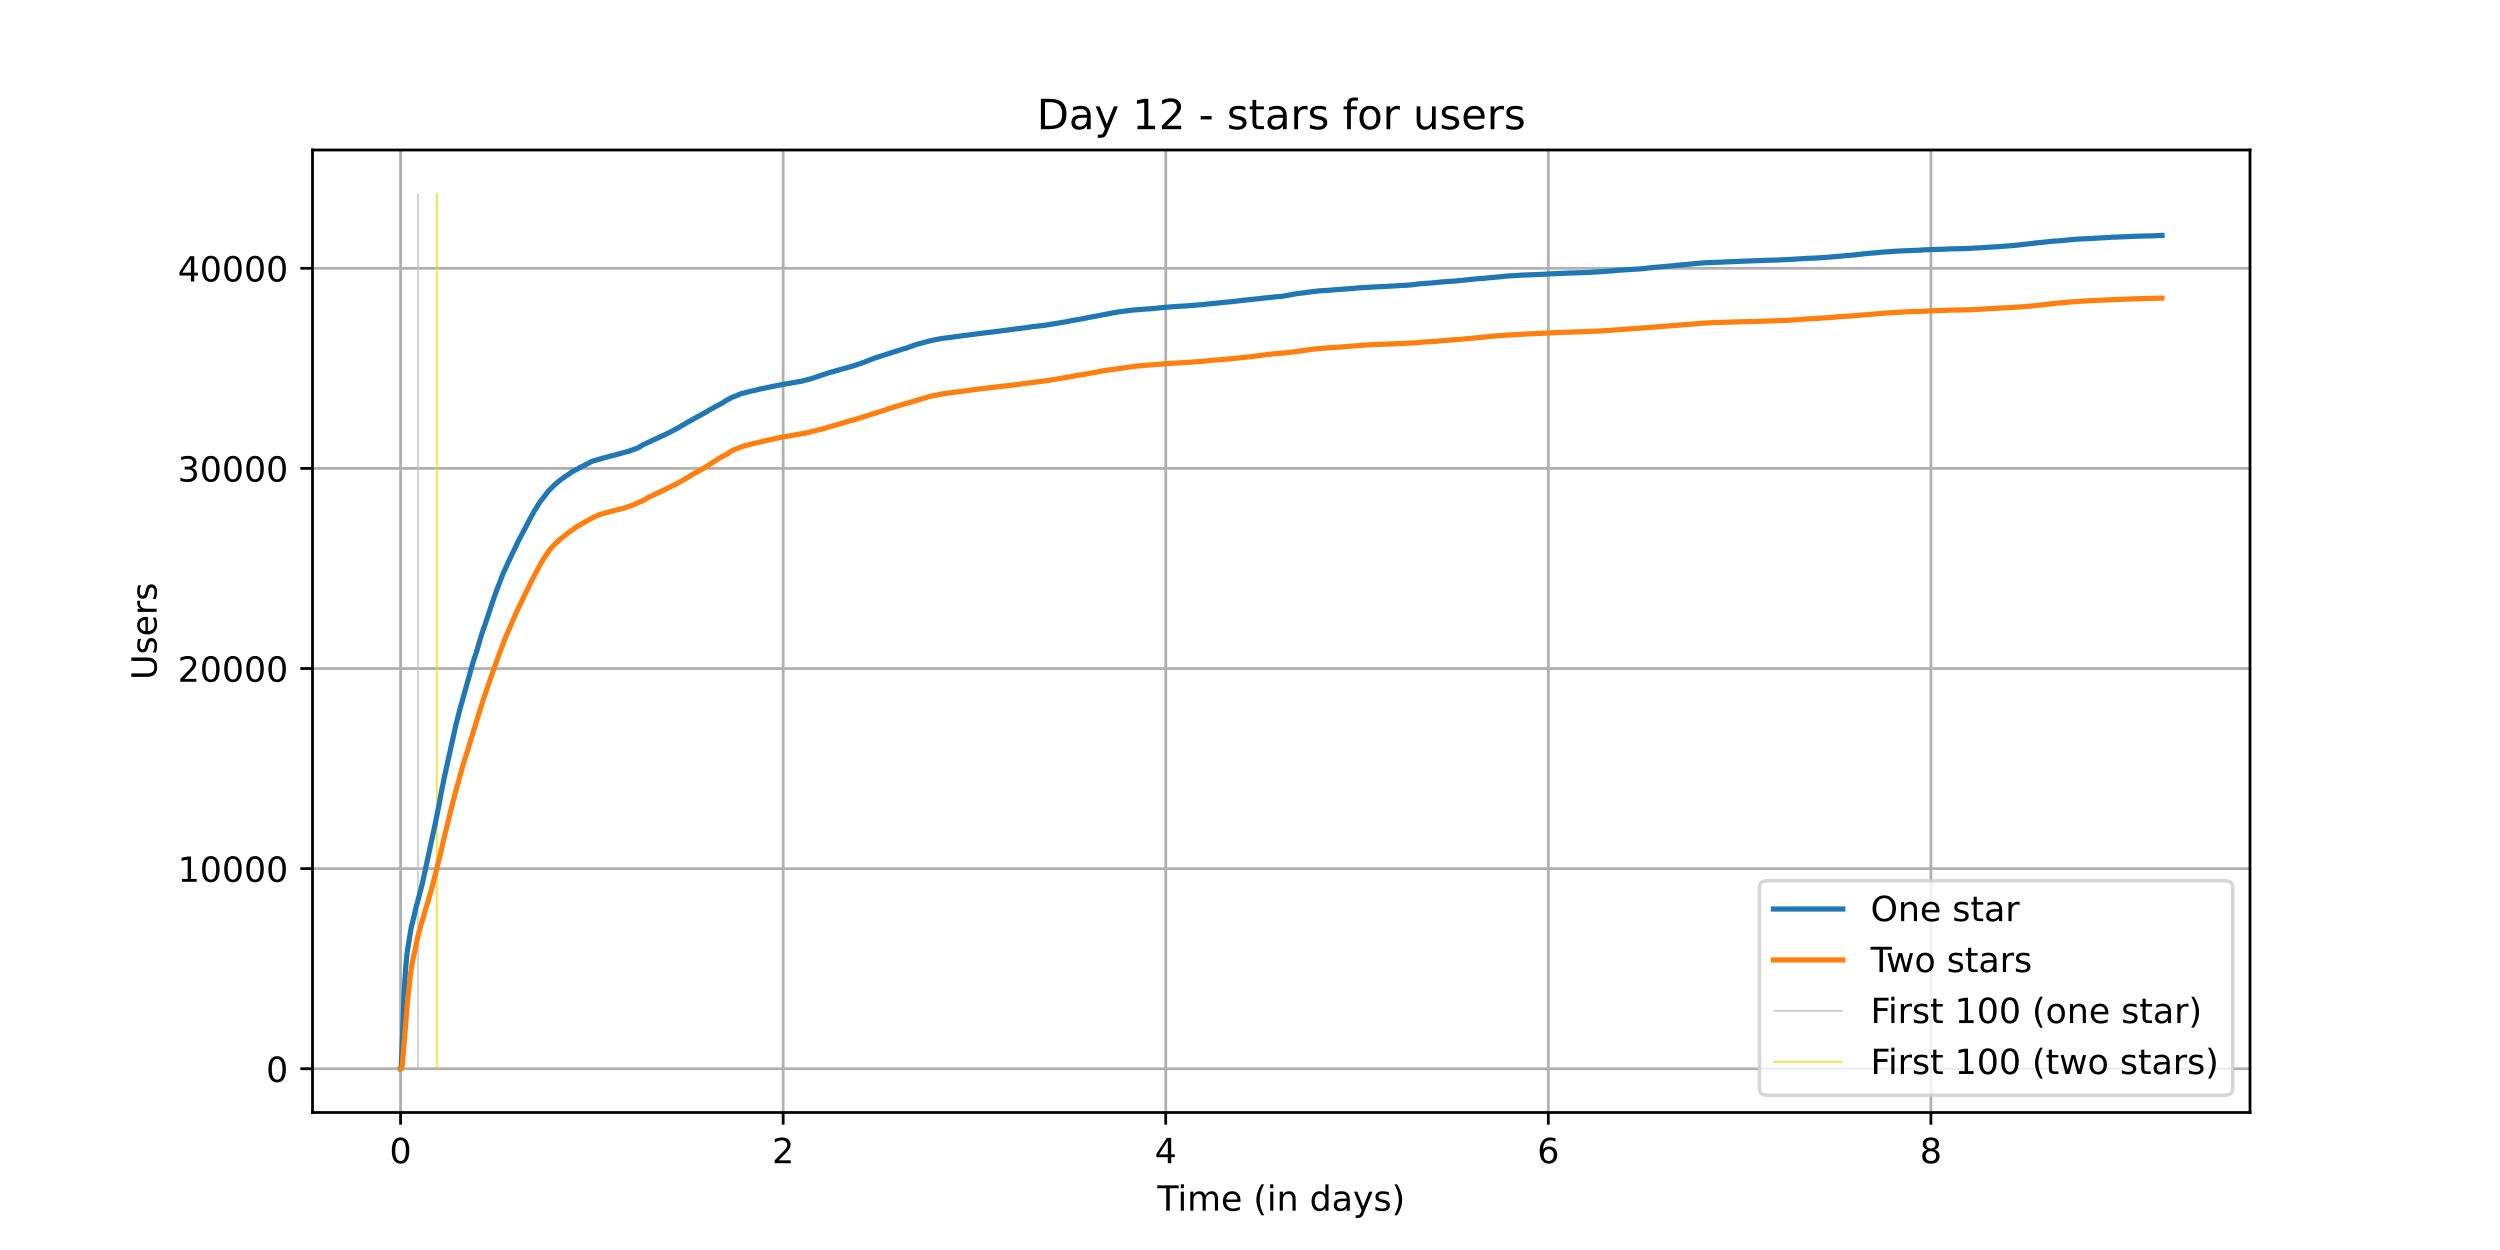 <?xml version="1.0" encoding="utf-8" standalone="no"?>
<!DOCTYPE svg PUBLIC "-//W3C//DTD SVG 1.1//EN"
  "http://www.w3.org/Graphics/SVG/1.1/DTD/svg11.dtd">
<!-- Created with matplotlib (https://matplotlib.org/) -->
<svg height="360pt" version="1.1" viewBox="0 0 720 360" width="720pt" xmlns="http://www.w3.org/2000/svg" xmlns:xlink="http://www.w3.org/1999/xlink">
 <defs>
  <style type="text/css">*{stroke-linecap:butt;stroke-linejoin:round;}</style>
 </defs>
 <g id="figure_1">
  <g id="patch_1">
   <path d="M 0 360 
L 720 360 
L 720 0 
L 0 0 
z
" style="fill:#ffffff;"/>
  </g>
  <g id="axes_1">
   <g id="patch_2">
    <path d="M 90 320.4 
L 648 320.4 
L 648 43.2 
L 90 43.2 
z
" style="fill:#ffffff;"/>
   </g>
   <g id="matplotlib.axis_1">
    <g id="xtick_1">
     <g id="line2d_1">
      <path clip-path="url(#p5f8bc3458f)" d="M 115.364 320.4 
L 115.364 43.2 
" style="fill:none;stroke:#b0b0b0;stroke-linecap:square;stroke-width:0.8;"/>
     </g>
     <g id="line2d_2">
      <defs>
       <path d="M 0 0 
L 0 3.5 
" id="m27505239e6" style="stroke:#000000;stroke-width:0.8;"/>
      </defs>
      <g>
       <use style="stroke:#000000;stroke-width:0.8;" x="115.364" xlink:href="#m27505239e6" y="320.4"/>
      </g>
     </g>
     <g id="text_1">
      <!-- 0 -->
      <g transform="translate(112.182 334.998)scale(0.1 -0.1)">
       <defs>
        <path d="M 31.781 66.406 
Q 24.172 66.406 20.328 58.906 
Q 16.5 51.422 16.5 36.375 
Q 16.5 21.391 20.328 13.891 
Q 24.172 6.391 31.781 6.391 
Q 39.453 6.391 43.281 13.891 
Q 47.125 21.391 47.125 36.375 
Q 47.125 51.422 43.281 58.906 
Q 39.453 66.406 31.781 66.406 
z
M 31.781 74.219 
Q 44.047 74.219 50.516 64.516 
Q 56.984 54.828 56.984 36.375 
Q 56.984 17.969 50.516 8.266 
Q 44.047 -1.422 31.781 -1.422 
Q 19.531 -1.422 13.062 8.266 
Q 6.594 17.969 6.594 36.375 
Q 6.594 54.828 13.062 64.516 
Q 19.531 74.219 31.781 74.219 
z
" id="DejaVuSans-48"/>
       </defs>
       <use xlink:href="#DejaVuSans-48"/>
      </g>
     </g>
    </g>
    <g id="xtick_2">
     <g id="line2d_3">
      <path clip-path="url(#p5f8bc3458f)" d="M 225.547 320.4 
L 225.547 43.2 
" style="fill:none;stroke:#b0b0b0;stroke-linecap:square;stroke-width:0.8;"/>
     </g>
     <g id="line2d_4">
      <g>
       <use style="stroke:#000000;stroke-width:0.8;" x="225.547" xlink:href="#m27505239e6" y="320.4"/>
      </g>
     </g>
     <g id="text_2">
      <!-- 2 -->
      <g transform="translate(222.366 334.998)scale(0.1 -0.1)">
       <defs>
        <path d="M 19.188 8.297 
L 53.609 8.297 
L 53.609 0 
L 7.328 0 
L 7.328 8.297 
Q 12.938 14.109 22.625 23.891 
Q 32.328 33.688 34.812 36.531 
Q 39.547 41.844 41.422 45.531 
Q 43.312 49.219 43.312 52.781 
Q 43.312 58.594 39.234 62.25 
Q 35.156 65.922 28.609 65.922 
Q 23.969 65.922 18.812 64.312 
Q 13.672 62.703 7.812 59.422 
L 7.812 69.391 
Q 13.766 71.781 18.938 73 
Q 24.125 74.219 28.422 74.219 
Q 39.75 74.219 46.484 68.547 
Q 53.219 62.891 53.219 53.422 
Q 53.219 48.922 51.531 44.891 
Q 49.859 40.875 45.406 35.406 
Q 44.188 33.984 37.641 27.219 
Q 31.109 20.453 19.188 8.297 
z
" id="DejaVuSans-50"/>
       </defs>
       <use xlink:href="#DejaVuSans-50"/>
      </g>
     </g>
    </g>
    <g id="xtick_3">
     <g id="line2d_5">
      <path clip-path="url(#p5f8bc3458f)" d="M 335.731 320.4 
L 335.731 43.2 
" style="fill:none;stroke:#b0b0b0;stroke-linecap:square;stroke-width:0.8;"/>
     </g>
     <g id="line2d_6">
      <g>
       <use style="stroke:#000000;stroke-width:0.8;" x="335.731" xlink:href="#m27505239e6" y="320.4"/>
      </g>
     </g>
     <g id="text_3">
      <!-- 4 -->
      <g transform="translate(332.549 334.998)scale(0.1 -0.1)">
       <defs>
        <path d="M 37.797 64.312 
L 12.891 25.391 
L 37.797 25.391 
z
M 35.203 72.906 
L 47.609 72.906 
L 47.609 25.391 
L 58.016 25.391 
L 58.016 17.188 
L 47.609 17.188 
L 47.609 0 
L 37.797 0 
L 37.797 17.188 
L 4.891 17.188 
L 4.891 26.703 
z
" id="DejaVuSans-52"/>
       </defs>
       <use xlink:href="#DejaVuSans-52"/>
      </g>
     </g>
    </g>
    <g id="xtick_4">
     <g id="line2d_7">
      <path clip-path="url(#p5f8bc3458f)" d="M 445.914 320.4 
L 445.914 43.2 
" style="fill:none;stroke:#b0b0b0;stroke-linecap:square;stroke-width:0.8;"/>
     </g>
     <g id="line2d_8">
      <g>
       <use style="stroke:#000000;stroke-width:0.8;" x="445.914" xlink:href="#m27505239e6" y="320.4"/>
      </g>
     </g>
     <g id="text_4">
      <!-- 6 -->
      <g transform="translate(442.733 334.998)scale(0.1 -0.1)">
       <defs>
        <path d="M 33.016 40.375 
Q 26.375 40.375 22.484 35.828 
Q 18.609 31.297 18.609 23.391 
Q 18.609 15.531 22.484 10.953 
Q 26.375 6.391 33.016 6.391 
Q 39.656 6.391 43.531 10.953 
Q 47.406 15.531 47.406 23.391 
Q 47.406 31.297 43.531 35.828 
Q 39.656 40.375 33.016 40.375 
z
M 52.594 71.297 
L 52.594 62.312 
Q 48.875 64.062 45.094 64.984 
Q 41.312 65.922 37.594 65.922 
Q 27.828 65.922 22.672 59.328 
Q 17.531 52.734 16.797 39.406 
Q 19.672 43.656 24.016 45.922 
Q 28.375 48.188 33.594 48.188 
Q 44.578 48.188 50.953 41.516 
Q 57.328 34.859 57.328 23.391 
Q 57.328 12.156 50.688 5.359 
Q 44.047 -1.422 33.016 -1.422 
Q 20.359 -1.422 13.672 8.266 
Q 6.984 17.969 6.984 36.375 
Q 6.984 53.656 15.188 63.938 
Q 23.391 74.219 37.203 74.219 
Q 40.922 74.219 44.703 73.484 
Q 48.484 72.75 52.594 71.297 
z
" id="DejaVuSans-54"/>
       </defs>
       <use xlink:href="#DejaVuSans-54"/>
      </g>
     </g>
    </g>
    <g id="xtick_5">
     <g id="line2d_9">
      <path clip-path="url(#p5f8bc3458f)" d="M 556.098 320.4 
L 556.098 43.2 
" style="fill:none;stroke:#b0b0b0;stroke-linecap:square;stroke-width:0.8;"/>
     </g>
     <g id="line2d_10">
      <g>
       <use style="stroke:#000000;stroke-width:0.8;" x="556.098" xlink:href="#m27505239e6" y="320.4"/>
      </g>
     </g>
     <g id="text_5">
      <!-- 8 -->
      <g transform="translate(552.917 334.998)scale(0.1 -0.1)">
       <defs>
        <path d="M 31.781 34.625 
Q 24.75 34.625 20.719 30.859 
Q 16.703 27.094 16.703 20.516 
Q 16.703 13.922 20.719 10.156 
Q 24.75 6.391 31.781 6.391 
Q 38.812 6.391 42.859 10.172 
Q 46.922 13.969 46.922 20.516 
Q 46.922 27.094 42.891 30.859 
Q 38.875 34.625 31.781 34.625 
z
M 21.922 38.812 
Q 15.578 40.375 12.031 44.719 
Q 8.5 49.078 8.5 55.328 
Q 8.5 64.062 14.719 69.141 
Q 20.953 74.219 31.781 74.219 
Q 42.672 74.219 48.875 69.141 
Q 55.078 64.062 55.078 55.328 
Q 55.078 49.078 51.531 44.719 
Q 48 40.375 41.703 38.812 
Q 48.828 37.156 52.797 32.312 
Q 56.781 27.484 56.781 20.516 
Q 56.781 9.906 50.312 4.234 
Q 43.844 -1.422 31.781 -1.422 
Q 19.734 -1.422 13.25 4.234 
Q 6.781 9.906 6.781 20.516 
Q 6.781 27.484 10.781 32.312 
Q 14.797 37.156 21.922 38.812 
z
M 18.312 54.391 
Q 18.312 48.734 21.844 45.562 
Q 25.391 42.391 31.781 42.391 
Q 38.141 42.391 41.719 45.562 
Q 45.312 48.734 45.312 54.391 
Q 45.312 60.062 41.719 63.234 
Q 38.141 66.406 31.781 66.406 
Q 25.391 66.406 21.844 63.234 
Q 18.312 60.062 18.312 54.391 
z
" id="DejaVuSans-56"/>
       </defs>
       <use xlink:href="#DejaVuSans-56"/>
      </g>
     </g>
    </g>
    <g id="text_6">
     <!-- Time (in days) -->
     <g transform="translate(333.327 348.677)scale(0.1 -0.1)">
      <defs>
       <path d="M -0.297 72.906 
L 61.375 72.906 
L 61.375 64.594 
L 35.5 64.594 
L 35.5 0 
L 25.594 0 
L 25.594 64.594 
L -0.297 64.594 
z
" id="DejaVuSans-84"/>
       <path d="M 9.422 54.688 
L 18.406 54.688 
L 18.406 0 
L 9.422 0 
z
M 9.422 75.984 
L 18.406 75.984 
L 18.406 64.594 
L 9.422 64.594 
z
" id="DejaVuSans-105"/>
       <path d="M 52 44.188 
Q 55.375 50.25 60.062 53.125 
Q 64.75 56 71.094 56 
Q 79.641 56 84.281 50.016 
Q 88.922 44.047 88.922 33.016 
L 88.922 0 
L 79.891 0 
L 79.891 32.719 
Q 79.891 40.578 77.094 44.375 
Q 74.312 48.188 68.609 48.188 
Q 61.625 48.188 57.562 43.547 
Q 53.516 38.922 53.516 30.906 
L 53.516 0 
L 44.484 0 
L 44.484 32.719 
Q 44.484 40.625 41.703 44.406 
Q 38.922 48.188 33.109 48.188 
Q 26.219 48.188 22.156 43.531 
Q 18.109 38.875 18.109 30.906 
L 18.109 0 
L 9.078 0 
L 9.078 54.688 
L 18.109 54.688 
L 18.109 46.188 
Q 21.188 51.219 25.484 53.609 
Q 29.781 56 35.688 56 
Q 41.656 56 45.828 52.969 
Q 50 49.953 52 44.188 
z
" id="DejaVuSans-109"/>
       <path d="M 56.203 29.594 
L 56.203 25.203 
L 14.891 25.203 
Q 15.484 15.922 20.484 11.062 
Q 25.484 6.203 34.422 6.203 
Q 39.594 6.203 44.453 7.469 
Q 49.312 8.734 54.109 11.281 
L 54.109 2.781 
Q 49.266 0.734 44.188 -0.344 
Q 39.109 -1.422 33.891 -1.422 
Q 20.797 -1.422 13.156 6.188 
Q 5.516 13.812 5.516 26.812 
Q 5.516 40.234 12.766 48.109 
Q 20.016 56 32.328 56 
Q 43.359 56 49.781 48.891 
Q 56.203 41.797 56.203 29.594 
z
M 47.219 32.234 
Q 47.125 39.594 43.094 43.984 
Q 39.062 48.391 32.422 48.391 
Q 24.906 48.391 20.391 44.141 
Q 15.875 39.891 15.188 32.172 
z
" id="DejaVuSans-101"/>
       <path id="DejaVuSans-32"/>
       <path d="M 31 75.875 
Q 24.469 64.656 21.281 53.656 
Q 18.109 42.672 18.109 31.391 
Q 18.109 20.125 21.312 9.062 
Q 24.516 -2 31 -13.188 
L 23.188 -13.188 
Q 15.875 -1.703 12.234 9.375 
Q 8.594 20.453 8.594 31.391 
Q 8.594 42.281 12.203 53.312 
Q 15.828 64.359 23.188 75.875 
z
" id="DejaVuSans-40"/>
       <path d="M 54.891 33.016 
L 54.891 0 
L 45.906 0 
L 45.906 32.719 
Q 45.906 40.484 42.875 44.328 
Q 39.844 48.188 33.797 48.188 
Q 26.516 48.188 22.312 43.547 
Q 18.109 38.922 18.109 30.906 
L 18.109 0 
L 9.078 0 
L 9.078 54.688 
L 18.109 54.688 
L 18.109 46.188 
Q 21.344 51.125 25.703 53.562 
Q 30.078 56 35.797 56 
Q 45.219 56 50.047 50.172 
Q 54.891 44.344 54.891 33.016 
z
" id="DejaVuSans-110"/>
       <path d="M 45.406 46.391 
L 45.406 75.984 
L 54.391 75.984 
L 54.391 0 
L 45.406 0 
L 45.406 8.203 
Q 42.578 3.328 38.25 0.953 
Q 33.938 -1.422 27.875 -1.422 
Q 17.969 -1.422 11.734 6.484 
Q 5.516 14.406 5.516 27.297 
Q 5.516 40.188 11.734 48.094 
Q 17.969 56 27.875 56 
Q 33.938 56 38.25 53.625 
Q 42.578 51.266 45.406 46.391 
z
M 14.797 27.297 
Q 14.797 17.391 18.875 11.75 
Q 22.953 6.109 30.078 6.109 
Q 37.203 6.109 41.297 11.75 
Q 45.406 17.391 45.406 27.297 
Q 45.406 37.203 41.297 42.844 
Q 37.203 48.484 30.078 48.484 
Q 22.953 48.484 18.875 42.844 
Q 14.797 37.203 14.797 27.297 
z
" id="DejaVuSans-100"/>
       <path d="M 34.281 27.484 
Q 23.391 27.484 19.188 25 
Q 14.984 22.516 14.984 16.5 
Q 14.984 11.719 18.141 8.906 
Q 21.297 6.109 26.703 6.109 
Q 34.188 6.109 38.703 11.406 
Q 43.219 16.703 43.219 25.484 
L 43.219 27.484 
z
M 52.203 31.203 
L 52.203 0 
L 43.219 0 
L 43.219 8.297 
Q 40.141 3.328 35.547 0.953 
Q 30.953 -1.422 24.312 -1.422 
Q 15.922 -1.422 10.953 3.297 
Q 6 8.016 6 15.922 
Q 6 25.141 12.172 29.828 
Q 18.359 34.516 30.609 34.516 
L 43.219 34.516 
L 43.219 35.406 
Q 43.219 41.609 39.141 45 
Q 35.062 48.391 27.688 48.391 
Q 23 48.391 18.547 47.266 
Q 14.109 46.141 10.016 43.891 
L 10.016 52.203 
Q 14.938 54.109 19.578 55.047 
Q 24.219 56 28.609 56 
Q 40.484 56 46.344 49.844 
Q 52.203 43.703 52.203 31.203 
z
" id="DejaVuSans-97"/>
       <path d="M 32.172 -5.078 
Q 28.375 -14.844 24.75 -17.812 
Q 21.141 -20.797 15.094 -20.797 
L 7.906 -20.797 
L 7.906 -13.281 
L 13.188 -13.281 
Q 16.891 -13.281 18.938 -11.516 
Q 21 -9.766 23.484 -3.219 
L 25.094 0.875 
L 2.984 54.688 
L 12.5 54.688 
L 29.594 11.922 
L 46.688 54.688 
L 56.203 54.688 
z
" id="DejaVuSans-121"/>
       <path d="M 44.281 53.078 
L 44.281 44.578 
Q 40.484 46.531 36.375 47.5 
Q 32.281 48.484 27.875 48.484 
Q 21.188 48.484 17.844 46.438 
Q 14.5 44.391 14.5 40.281 
Q 14.5 37.156 16.891 35.375 
Q 19.281 33.594 26.516 31.984 
L 29.594 31.297 
Q 39.156 29.25 43.188 25.516 
Q 47.219 21.781 47.219 15.094 
Q 47.219 7.469 41.188 3.016 
Q 35.156 -1.422 24.609 -1.422 
Q 20.219 -1.422 15.453 -0.562 
Q 10.688 0.297 5.422 2 
L 5.422 11.281 
Q 10.406 8.688 15.234 7.391 
Q 20.062 6.109 24.812 6.109 
Q 31.156 6.109 34.562 8.281 
Q 37.984 10.453 37.984 14.406 
Q 37.984 18.062 35.516 20.016 
Q 33.062 21.969 24.703 23.781 
L 21.578 24.516 
Q 13.234 26.266 9.516 29.906 
Q 5.812 33.547 5.812 39.891 
Q 5.812 47.609 11.281 51.797 
Q 16.75 56 26.812 56 
Q 31.781 56 36.172 55.266 
Q 40.578 54.547 44.281 53.078 
z
" id="DejaVuSans-115"/>
       <path d="M 8.016 75.875 
L 15.828 75.875 
Q 23.141 64.359 26.781 53.312 
Q 30.422 42.281 30.422 31.391 
Q 30.422 20.453 26.781 9.375 
Q 23.141 -1.703 15.828 -13.188 
L 8.016 -13.188 
Q 14.5 -2 17.703 9.062 
Q 20.906 20.125 20.906 31.391 
Q 20.906 42.672 17.703 53.656 
Q 14.5 64.656 8.016 75.875 
z
" id="DejaVuSans-41"/>
      </defs>
      <use xlink:href="#DejaVuSans-84"/>
      <use x="57.959" xlink:href="#DejaVuSans-105"/>
      <use x="85.742" xlink:href="#DejaVuSans-109"/>
      <use x="183.154" xlink:href="#DejaVuSans-101"/>
      <use x="244.678" xlink:href="#DejaVuSans-32"/>
      <use x="276.465" xlink:href="#DejaVuSans-40"/>
      <use x="315.479" xlink:href="#DejaVuSans-105"/>
      <use x="343.262" xlink:href="#DejaVuSans-110"/>
      <use x="406.641" xlink:href="#DejaVuSans-32"/>
      <use x="438.428" xlink:href="#DejaVuSans-100"/>
      <use x="501.904" xlink:href="#DejaVuSans-97"/>
      <use x="563.184" xlink:href="#DejaVuSans-121"/>
      <use x="622.363" xlink:href="#DejaVuSans-115"/>
      <use x="674.463" xlink:href="#DejaVuSans-41"/>
     </g>
    </g>
   </g>
   <g id="matplotlib.axis_2">
    <g id="ytick_1">
     <g id="line2d_11">
      <path clip-path="url(#p5f8bc3458f)" d="M 90 307.8 
L 648 307.8 
" style="fill:none;stroke:#b0b0b0;stroke-linecap:square;stroke-width:0.8;"/>
     </g>
     <g id="line2d_12">
      <defs>
       <path d="M 0 0 
L -3.5 0 
" id="me8fe8b8ecf" style="stroke:#000000;stroke-width:0.8;"/>
      </defs>
      <g>
       <use style="stroke:#000000;stroke-width:0.8;" x="90" xlink:href="#me8fe8b8ecf" y="307.8"/>
      </g>
     </g>
     <g id="text_7">
      <!-- 0 -->
      <g transform="translate(76.638 311.599)scale(0.1 -0.1)">
       <use xlink:href="#DejaVuSans-48"/>
      </g>
     </g>
    </g>
    <g id="ytick_2">
     <g id="line2d_13">
      <path clip-path="url(#p5f8bc3458f)" d="M 90 250.167 
L 648 250.167 
" style="fill:none;stroke:#b0b0b0;stroke-linecap:square;stroke-width:0.8;"/>
     </g>
     <g id="line2d_14">
      <g>
       <use style="stroke:#000000;stroke-width:0.8;" x="90" xlink:href="#me8fe8b8ecf" y="250.167"/>
      </g>
     </g>
     <g id="text_8">
      <!-- 10000 -->
      <g transform="translate(51.188 253.966)scale(0.1 -0.1)">
       <defs>
        <path d="M 12.406 8.297 
L 28.516 8.297 
L 28.516 63.922 
L 10.984 60.406 
L 10.984 69.391 
L 28.422 72.906 
L 38.281 72.906 
L 38.281 8.297 
L 54.391 8.297 
L 54.391 0 
L 12.406 0 
z
" id="DejaVuSans-49"/>
       </defs>
       <use xlink:href="#DejaVuSans-49"/>
       <use x="63.623" xlink:href="#DejaVuSans-48"/>
       <use x="127.246" xlink:href="#DejaVuSans-48"/>
       <use x="190.869" xlink:href="#DejaVuSans-48"/>
       <use x="254.492" xlink:href="#DejaVuSans-48"/>
      </g>
     </g>
    </g>
    <g id="ytick_3">
     <g id="line2d_15">
      <path clip-path="url(#p5f8bc3458f)" d="M 90 192.535 
L 648 192.535 
" style="fill:none;stroke:#b0b0b0;stroke-linecap:square;stroke-width:0.8;"/>
     </g>
     <g id="line2d_16">
      <g>
       <use style="stroke:#000000;stroke-width:0.8;" x="90" xlink:href="#me8fe8b8ecf" y="192.535"/>
      </g>
     </g>
     <g id="text_9">
      <!-- 20000 -->
      <g transform="translate(51.188 196.334)scale(0.1 -0.1)">
       <use xlink:href="#DejaVuSans-50"/>
       <use x="63.623" xlink:href="#DejaVuSans-48"/>
       <use x="127.246" xlink:href="#DejaVuSans-48"/>
       <use x="190.869" xlink:href="#DejaVuSans-48"/>
       <use x="254.492" xlink:href="#DejaVuSans-48"/>
      </g>
     </g>
    </g>
    <g id="ytick_4">
     <g id="line2d_17">
      <path clip-path="url(#p5f8bc3458f)" d="M 90 134.902 
L 648 134.902 
" style="fill:none;stroke:#b0b0b0;stroke-linecap:square;stroke-width:0.8;"/>
     </g>
     <g id="line2d_18">
      <g>
       <use style="stroke:#000000;stroke-width:0.8;" x="90" xlink:href="#me8fe8b8ecf" y="134.902"/>
      </g>
     </g>
     <g id="text_10">
      <!-- 30000 -->
      <g transform="translate(51.188 138.701)scale(0.1 -0.1)">
       <defs>
        <path d="M 40.578 39.312 
Q 47.656 37.797 51.625 33 
Q 55.609 28.219 55.609 21.188 
Q 55.609 10.406 48.188 4.484 
Q 40.766 -1.422 27.094 -1.422 
Q 22.516 -1.422 17.656 -0.516 
Q 12.797 0.391 7.625 2.203 
L 7.625 11.719 
Q 11.719 9.328 16.594 8.109 
Q 21.484 6.891 26.812 6.891 
Q 36.078 6.891 40.938 10.547 
Q 45.797 14.203 45.797 21.188 
Q 45.797 27.641 41.281 31.266 
Q 36.766 34.906 28.719 34.906 
L 20.219 34.906 
L 20.219 43.016 
L 29.109 43.016 
Q 36.375 43.016 40.234 45.922 
Q 44.094 48.828 44.094 54.297 
Q 44.094 59.906 40.109 62.906 
Q 36.141 65.922 28.719 65.922 
Q 24.656 65.922 20.016 65.031 
Q 15.375 64.156 9.812 62.312 
L 9.812 71.094 
Q 15.438 72.656 20.344 73.438 
Q 25.25 74.219 29.594 74.219 
Q 40.828 74.219 47.359 69.109 
Q 53.906 64.016 53.906 55.328 
Q 53.906 49.266 50.438 45.094 
Q 46.969 40.922 40.578 39.312 
z
" id="DejaVuSans-51"/>
       </defs>
       <use xlink:href="#DejaVuSans-51"/>
       <use x="63.623" xlink:href="#DejaVuSans-48"/>
       <use x="127.246" xlink:href="#DejaVuSans-48"/>
       <use x="190.869" xlink:href="#DejaVuSans-48"/>
       <use x="254.492" xlink:href="#DejaVuSans-48"/>
      </g>
     </g>
    </g>
    <g id="ytick_5">
     <g id="line2d_19">
      <path clip-path="url(#p5f8bc3458f)" d="M 90 77.269 
L 648 77.269 
" style="fill:none;stroke:#b0b0b0;stroke-linecap:square;stroke-width:0.8;"/>
     </g>
     <g id="line2d_20">
      <g>
       <use style="stroke:#000000;stroke-width:0.8;" x="90" xlink:href="#me8fe8b8ecf" y="77.269"/>
      </g>
     </g>
     <g id="text_11">
      <!-- 40000 -->
      <g transform="translate(51.188 81.068)scale(0.1 -0.1)">
       <use xlink:href="#DejaVuSans-52"/>
       <use x="63.623" xlink:href="#DejaVuSans-48"/>
       <use x="127.246" xlink:href="#DejaVuSans-48"/>
       <use x="190.869" xlink:href="#DejaVuSans-48"/>
       <use x="254.492" xlink:href="#DejaVuSans-48"/>
      </g>
     </g>
    </g>
    <g id="text_12">
     <!-- Users -->
     <g transform="translate(45.108 195.801)rotate(-90)scale(0.1 -0.1)">
      <defs>
       <path d="M 8.688 72.906 
L 18.609 72.906 
L 18.609 28.609 
Q 18.609 16.891 22.844 11.734 
Q 27.094 6.594 36.625 6.594 
Q 46.094 6.594 50.344 11.734 
Q 54.594 16.891 54.594 28.609 
L 54.594 72.906 
L 64.5 72.906 
L 64.5 27.391 
Q 64.5 13.141 57.438 5.859 
Q 50.391 -1.422 36.625 -1.422 
Q 22.797 -1.422 15.734 5.859 
Q 8.688 13.141 8.688 27.391 
z
" id="DejaVuSans-85"/>
       <path d="M 41.109 46.297 
Q 39.594 47.172 37.812 47.578 
Q 36.031 48 33.891 48 
Q 26.266 48 22.188 43.047 
Q 18.109 38.094 18.109 28.812 
L 18.109 0 
L 9.078 0 
L 9.078 54.688 
L 18.109 54.688 
L 18.109 46.188 
Q 20.953 51.172 25.484 53.578 
Q 30.031 56 36.531 56 
Q 37.453 56 38.578 55.875 
Q 39.703 55.766 41.062 55.516 
z
" id="DejaVuSans-114"/>
      </defs>
      <use xlink:href="#DejaVuSans-85"/>
      <use x="73.193" xlink:href="#DejaVuSans-115"/>
      <use x="125.293" xlink:href="#DejaVuSans-101"/>
      <use x="186.816" xlink:href="#DejaVuSans-114"/>
      <use x="227.93" xlink:href="#DejaVuSans-115"/>
     </g>
    </g>
   </g>
   <g id="LineCollection_1">
    <path clip-path="url(#p5f8bc3458f)" d="M 120.368 307.8 
L 120.368 55.8 
" style="fill:none;stroke:#c0c0c0;stroke-width:0.4;"/>
   </g>
   <g id="LineCollection_2">
    <path clip-path="url(#p5f8bc3458f)" d="M 125.831 307.8 
L 125.831 55.8 
" style="fill:none;stroke:#ffd700;stroke-width:0.4;"/>
   </g>
   <g id="line2d_21">
    <path clip-path="url(#p5f8bc3458f)" d="M 115.364 307.8 
L 115.496 307.748 
L 115.572 307.149 
L 115.8 301.599 
L 116.406 285.496 
L 116.861 278.373 
L 117.278 274.16 
L 118.415 267.163 
L 119.288 263.665 
L 119.781 261.475 
L 120.008 260.685 
L 121.676 254.271 
L 125.316 237.356 
L 125.657 235.632 
L 126.152 233.206 
L 126.684 230.417 
L 127.102 228.152 
L 128.087 223.31 
L 131.31 208.741 
L 131.954 206.245 
L 132.334 204.712 
L 136.353 190.321 
L 137.224 187.774 
L 138.438 183.601 
L 138.666 182.852 
L 139.083 181.596 
L 139.235 181.1 
L 139.689 179.919 
L 139.917 179.198 
L 140.22 178.242 
L 140.334 177.948 
L 141.472 174.501 
L 142.723 170.842 
L 144.998 164.882 
L 145.225 164.473 
L 146.59 161.465 
L 148.978 156.508 
L 149.281 155.84 
L 153.073 148.636 
L 153.3 148.267 
L 153.793 147.31 
L 154.324 146.521 
L 154.665 145.944 
L 155.461 144.624 
L 158.04 141.311 
L 159.443 139.904 
L 159.67 139.662 
L 159.935 139.472 
L 160.921 138.596 
L 161.49 138.152 
L 162.703 137.305 
L 163.12 137 
L 163.878 136.533 
L 164.712 135.91 
L 166.153 135.15 
L 166.494 134.988 
L 167.063 134.596 
L 167.48 134.429 
L 168.503 133.922 
L 168.693 133.801 
L 168.996 133.657 
L 170.209 132.994 
L 170.668 132.781 
L 171.161 132.666 
L 171.502 132.556 
L 172.375 132.314 
L 176.165 131.259 
L 176.658 131.15 
L 180.222 130.187 
L 181.132 129.94 
L 182.8 129.329 
L 183.066 129.254 
L 184.052 128.845 
L 184.431 128.539 
L 184.659 128.412 
L 185.303 128.049 
L 193.076 124.424 
L 193.531 124.148 
L 195.39 123.185 
L 195.77 122.931 
L 195.997 122.799 
L 196.3 122.597 
L 197.399 121.981 
L 198.196 121.519 
L 200.584 120.182 
L 200.887 120.027 
L 201.494 119.739 
L 202.404 119.18 
L 202.707 119.036 
L 203.048 118.834 
L 203.579 118.569 
L 204.186 118.148 
L 205.437 117.468 
L 205.968 117.128 
L 206.613 116.851 
L 206.878 116.678 
L 208.243 115.958 
L 208.736 115.589 
L 209.229 115.284 
L 210.859 114.425 
L 212.073 113.958 
L 212.338 113.849 
L 213.058 113.526 
L 213.475 113.399 
L 213.741 113.295 
L 214.196 113.203 
L 216.622 112.569 
L 217.191 112.471 
L 217.798 112.316 
L 218.897 112.039 
L 219.921 111.831 
L 220.489 111.728 
L 220.869 111.618 
L 221.513 111.509 
L 223.409 111.111 
L 224.281 110.95 
L 224.774 110.84 
L 225.153 110.777 
L 225.873 110.667 
L 226.214 110.587 
L 226.859 110.477 
L 231.068 109.739 
L 231.333 109.653 
L 231.75 109.543 
L 232.964 109.249 
L 233.57 109.082 
L 234.063 108.898 
L 234.745 108.702 
L 235.276 108.512 
L 238.424 107.446 
L 238.726 107.353 
L 239.523 107.123 
L 240.016 107.008 
L 240.319 106.91 
L 240.661 106.783 
L 241.23 106.679 
L 241.723 106.5 
L 242.594 106.258 
L 243.277 106.068 
L 243.732 105.97 
L 244.112 105.82 
L 245.139 105.561 
L 245.898 105.33 
L 246.504 105.129 
L 249.082 104.253 
L 249.348 104.109 
L 249.689 103.999 
L 250.03 103.855 
L 250.372 103.722 
L 251.547 103.267 
L 251.813 103.152 
L 260.156 100.484 
L 260.534 100.38 
L 260.99 100.288 
L 261.407 100.109 
L 261.862 99.93 
L 262.317 99.769 
L 262.848 99.59 
L 263.379 99.383 
L 263.986 99.198 
L 264.252 99.123 
L 267.286 98.305 
L 267.664 98.196 
L 269.409 97.827 
L 269.713 97.763 
L 270.358 97.654 
L 271.306 97.481 
L 276.767 96.755 
L 277.525 96.651 
L 277.866 96.611 
L 283.024 95.931 
L 284.009 95.821 
L 284.616 95.746 
L 287.73 95.377 
L 288.567 95.268 
L 294.218 94.513 
L 295.241 94.403 
L 295.621 94.334 
L 296.493 94.225 
L 297.365 94.075 
L 299.829 93.804 
L 300.815 93.694 
L 307.413 92.605 
L 307.791 92.496 
L 312.19 91.723 
L 313.555 91.424 
L 316.552 90.876 
L 316.855 90.813 
L 319.89 90.236 
L 320.155 90.162 
L 320.838 90.058 
L 321.824 89.868 
L 326.451 89.28 
L 327.855 89.176 
L 328.348 89.13 
L 329.713 89.02 
L 330.851 88.957 
L 332.178 88.847 
L 334.415 88.617 
L 335.59 88.507 
L 336.993 88.404 
L 338.319 88.294 
L 339.495 88.225 
L 341.504 88.116 
L 343.021 87.995 
L 344.348 87.885 
L 344.878 87.827 
L 346.357 87.724 
L 347.04 87.631 
L 347.987 87.533 
L 348.328 87.499 
L 349.542 87.389 
L 351.855 87.153 
L 352.84 87.049 
L 353.409 86.992 
L 354.775 86.882 
L 358.188 86.479 
L 359.212 86.369 
L 361.677 86.098 
L 362.966 85.989 
L 363.724 85.862 
L 364.9 85.758 
L 365.508 85.689 
L 366.721 85.58 
L 367.138 85.505 
L 367.631 85.464 
L 368.959 85.361 
L 369.681 85.257 
L 373.398 84.577 
L 373.739 84.542 
L 378.404 83.949 
L 379.276 83.839 
L 379.883 83.77 
L 381.741 83.661 
L 383.106 83.563 
L 384.396 83.453 
L 385.686 83.367 
L 387.164 83.257 
L 388.53 83.159 
L 389.781 83.05 
L 391.41 82.911 
L 393.041 82.802 
L 394.179 82.738 
L 396.114 82.629 
L 396.569 82.6 
L 398.846 82.491 
L 399.871 82.444 
L 401.766 82.335 
L 402.221 82.3 
L 404.003 82.191 
L 404.989 82.151 
L 406.43 82.041 
L 406.999 81.983 
L 407.757 81.874 
L 408.136 81.811 
L 409.16 81.701 
L 410.449 81.615 
L 412.193 81.505 
L 414.241 81.303 
L 415.492 81.194 
L 416.971 81.079 
L 418.563 80.969 
L 419.018 80.946 
L 421.103 80.739 
L 422.241 80.629 
L 424.972 80.318 
L 426.49 80.208 
L 427.779 80.122 
L 428.613 80.018 
L 429.22 79.949 
L 430.663 79.839 
L 432.521 79.667 
L 433.394 79.557 
L 433.963 79.499 
L 435.897 79.39 
L 437.11 79.315 
L 438.854 79.206 
L 439.688 79.188 
L 442.266 79.079 
L 443.214 79.044 
L 445.564 78.935 
L 446.74 78.865 
L 449.204 78.756 
L 450.265 78.704 
L 453.336 78.595 
L 454.246 78.566 
L 457.355 78.456 
L 458.492 78.393 
L 460.312 78.283 
L 461.64 78.191 
L 463.195 78.082 
L 464.484 77.995 
L 465.432 77.886 
L 466.948 77.765 
L 468.882 77.655 
L 470.095 77.58 
L 471.99 77.471 
L 473.697 77.321 
L 474.493 77.217 
L 475.099 77.148 
L 477.148 76.946 
L 478.438 76.837 
L 480.107 76.693 
L 481.359 76.583 
L 483.559 76.358 
L 484.659 76.249 
L 485.911 76.168 
L 486.745 76.059 
L 488.908 75.84 
L 490.463 75.742 
L 490.842 75.684 
L 493.724 75.575 
L 494.635 75.546 
L 496.91 75.436 
L 497.327 75.413 
L 500.359 75.304 
L 501.497 75.24 
L 504.645 75.131 
L 505.1 75.108 
L 508.171 75.004 
L 508.588 74.981 
L 512.493 74.872 
L 513.631 74.808 
L 515.678 74.704 
L 516.096 74.687 
L 517.46 74.589 
L 519.356 74.48 
L 520.569 74.405 
L 523.413 74.295 
L 524.739 74.203 
L 526.446 74.099 
L 526.939 74.053 
L 528.002 73.944 
L 528.494 73.903 
L 529.821 73.794 
L 531.869 73.592 
L 533.575 73.483 
L 533.954 73.431 
L 534.902 73.327 
L 535.508 73.252 
L 538.086 72.964 
L 539.603 72.86 
L 540.134 72.808 
L 542.22 72.601 
L 544.077 72.491 
L 544.608 72.445 
L 546.086 72.341 
L 546.579 72.307 
L 549.423 72.197 
L 550.409 72.157 
L 552.911 72.048 
L 554.238 71.955 
L 557.12 71.846 
L 557.992 71.823 
L 561.177 71.713 
L 561.594 71.69 
L 566.067 71.581 
L 567.015 71.546 
L 568.873 71.437 
L 569.82 71.402 
L 571.338 71.293 
L 572.627 71.206 
L 574.712 71.097 
L 576.077 70.999 
L 577.48 70.889 
L 578.882 70.785 
L 580.171 70.676 
L 582.939 70.37 
L 584.001 70.261 
L 587.376 69.852 
L 588.665 69.742 
L 591.168 69.466 
L 593.064 69.356 
L 594.997 69.172 
L 596.059 69.062 
L 597.765 68.912 
L 599.471 68.803 
L 600.495 68.757 
L 602.845 68.653 
L 603.377 68.601 
L 605.575 68.492 
L 606.789 68.417 
L 608.457 68.307 
L 609.291 68.29 
L 611.793 68.18 
L 612.666 68.157 
L 614.827 68.054 
L 615.282 68.031 
L 620.021 67.921 
L 621.082 67.869 
L 622.636 67.8 
L 622.636 67.8 
" style="fill:none;stroke:#1f77b4;stroke-linecap:square;stroke-width:1.5;"/>
   </g>
   <g id="line2d_22">
    <path clip-path="url(#p5f8bc3458f)" d="M 115.364 307.8 
L 115.61 307.748 
L 115.762 307.327 
L 115.913 306.348 
L 116.406 300.302 
L 117.354 288.372 
L 118.226 280.574 
L 118.756 277.151 
L 120.425 269.394 
L 121.297 266.195 
L 122.017 263.838 
L 122.283 262.835 
L 122.927 260.685 
L 123.154 259.965 
L 124.027 256.997 
L 124.557 255.014 
L 125.505 251.337 
L 126.114 248.83 
L 126.571 247.095 
L 126.949 245.516 
L 127.519 242.946 
L 128.656 238.197 
L 128.883 237.338 
L 129.604 234.226 
L 131.386 227.316 
L 131.878 225.673 
L 132.41 223.72 
L 133.395 220.187 
L 134.381 217.028 
L 139.121 201.664 
L 139.424 200.799 
L 140.638 197.255 
L 141.358 195.197 
L 142.154 192.903 
L 143.367 189.503 
L 143.935 187.901 
L 144.125 187.451 
L 145.49 183.82 
L 148.144 177.7 
L 148.713 176.363 
L 149.206 175.302 
L 149.357 175.055 
L 149.85 174.081 
L 150.798 172 
L 151.139 171.32 
L 152.163 169.228 
L 152.504 168.49 
L 152.693 168.052 
L 155.841 162.127 
L 156.03 161.834 
L 156.334 161.28 
L 156.864 160.508 
L 157.168 160.041 
L 158.343 158.266 
L 159.139 157.43 
L 159.405 157.096 
L 160.011 156.526 
L 160.314 156.214 
L 160.769 155.811 
L 160.997 155.598 
L 162.892 154.013 
L 163.12 153.874 
L 163.726 153.373 
L 165.47 152.186 
L 165.811 151.875 
L 166.001 151.748 
L 169.603 149.69 
L 169.868 149.552 
L 171.313 148.786 
L 172.109 148.44 
L 172.375 148.307 
L 172.905 148.123 
L 173.512 147.967 
L 177.568 146.861 
L 179.009 146.532 
L 179.388 146.411 
L 179.767 146.307 
L 182.535 145.368 
L 182.8 145.224 
L 183.445 144.918 
L 183.748 144.792 
L 184.166 144.584 
L 184.469 144.48 
L 185.152 144.158 
L 185.683 143.893 
L 186.252 143.512 
L 186.82 143.207 
L 192.355 140.59 
L 192.583 140.44 
L 192.886 140.308 
L 193.151 140.181 
L 193.796 139.824 
L 194.594 139.472 
L 196.945 138.175 
L 197.286 137.968 
L 197.513 137.801 
L 198.044 137.53 
L 198.726 137.103 
L 199.143 136.804 
L 200.887 135.864 
L 201.191 135.709 
L 201.797 135.369 
L 202.214 135.138 
L 202.821 134.729 
L 203.238 134.487 
L 206.992 132.066 
L 207.219 131.928 
L 209.343 130.775 
L 209.57 130.631 
L 209.835 130.447 
L 210.063 130.274 
L 210.366 130.089 
L 210.67 129.888 
L 211.542 129.479 
L 213.362 128.758 
L 213.817 128.585 
L 214.575 128.36 
L 216.926 127.755 
L 218.291 127.438 
L 220.148 126.983 
L 220.641 126.874 
L 222.461 126.493 
L 223.067 126.332 
L 225.077 125.928 
L 225.418 125.848 
L 225.949 125.75 
L 226.328 125.698 
L 231.674 124.776 
L 232.015 124.678 
L 232.773 124.568 
L 235.428 123.877 
L 235.883 123.767 
L 236.338 123.681 
L 244.988 121.145 
L 246.087 120.868 
L 253.064 118.667 
L 253.33 118.597 
L 253.633 118.488 
L 254.315 118.281 
L 254.619 118.177 
L 255.794 117.75 
L 256.401 117.549 
L 267.475 114.269 
L 267.74 114.16 
L 270.472 113.641 
L 271.078 113.474 
L 271.912 113.364 
L 272.633 113.255 
L 273.467 113.157 
L 273.809 113.111 
L 274.757 113.001 
L 275.098 112.967 
L 282.91 111.901 
L 283.971 111.791 
L 287.844 111.318 
L 289.06 111.209 
L 292.474 110.806 
L 293.346 110.702 
L 293.801 110.604 
L 294.711 110.494 
L 299.033 109.941 
L 299.905 109.832 
L 300.588 109.734 
L 301.536 109.624 
L 308.284 108.489 
L 308.664 108.431 
L 310.597 108.028 
L 311.242 107.947 
L 312.19 107.837 
L 314.541 107.382 
L 314.769 107.33 
L 315.527 107.232 
L 316.172 107.059 
L 316.817 106.956 
L 317.841 106.76 
L 327.475 105.417 
L 329.03 105.307 
L 329.41 105.25 
L 330.813 105.14 
L 332.254 105.031 
L 333.77 104.921 
L 334.376 104.852 
L 335.742 104.743 
L 336.083 104.708 
L 338.016 104.599 
L 338.471 104.575 
L 340.519 104.466 
L 341.883 104.368 
L 343.665 104.258 
L 345.106 104.149 
L 346.547 104.039 
L 349.087 103.757 
L 350.755 103.648 
L 352.689 103.463 
L 354.243 103.354 
L 357.013 103.048 
L 358.037 102.939 
L 358.416 102.887 
L 359.895 102.777 
L 365.204 102.074 
L 366.266 101.97 
L 366.949 101.878 
L 368.39 101.769 
L 369.984 101.659 
L 370.402 101.584 
L 371.539 101.475 
L 379.124 100.443 
L 380.641 100.339 
L 381.172 100.288 
L 382.5 100.178 
L 382.993 100.132 
L 385.042 100.022 
L 386.52 99.907 
L 387.695 99.798 
L 388.15 99.769 
L 389.781 99.631 
L 391.486 99.521 
L 392.966 99.406 
L 394.482 99.296 
L 395.43 99.262 
L 398.087 99.152 
L 399.112 99.106 
L 402.069 98.997 
L 402.941 98.974 
L 404.799 98.864 
L 405.823 98.818 
L 408.022 98.714 
L 408.401 98.662 
L 409.198 98.553 
L 410.335 98.489 
L 412.155 98.38 
L 413.293 98.317 
L 414.506 98.213 
L 415.037 98.155 
L 416.516 98.046 
L 418.373 97.873 
L 420.117 97.769 
L 420.383 97.729 
L 420.876 97.694 
L 422.961 97.487 
L 424.365 97.377 
L 426.641 97.141 
L 428.082 97.031 
L 429.03 96.922 
L 429.713 96.83 
L 431.08 96.726 
L 431.421 96.691 
L 432.56 96.628 
L 433.925 96.518 
L 435.176 96.438 
L 437.793 96.328 
L 439.347 96.201 
L 441.849 96.092 
L 442.873 96.046 
L 445.375 95.936 
L 446.664 95.85 
L 448.939 95.74 
L 449.773 95.723 
L 453.071 95.619 
L 453.488 95.608 
L 456.597 95.498 
L 457.582 95.458 
L 460.199 95.348 
L 461.337 95.285 
L 462.93 95.176 
L 464.181 95.095 
L 465.962 94.985 
L 467.782 94.818 
L 469.754 94.709 
L 470.361 94.64 
L 471.99 94.53 
L 473.507 94.409 
L 474.91 94.3 
L 476.237 94.207 
L 477.64 94.098 
L 482.458 93.723 
L 483.825 93.619 
L 484.355 93.562 
L 485.835 93.458 
L 486.366 93.406 
L 487.96 93.297 
L 490.008 93.095 
L 491.98 92.986 
L 493.004 92.939 
L 495.848 92.83 
L 496.644 92.818 
L 500.359 92.709 
L 501.269 92.68 
L 505.744 92.571 
L 506.692 92.536 
L 509.877 92.426 
L 510.901 92.38 
L 514.465 92.271 
L 515.792 92.179 
L 517.688 92.075 
L 518.067 92.023 
L 519.659 91.914 
L 521.1 91.804 
L 523.488 91.695 
L 523.905 91.677 
L 525.043 91.568 
L 526.256 91.493 
L 527.812 91.383 
L 529.783 91.193 
L 531.717 91.084 
L 533.006 90.997 
L 534.447 90.888 
L 536.267 90.721 
L 537.859 90.611 
L 538.39 90.559 
L 539.717 90.45 
L 541.271 90.323 
L 542.447 90.219 
L 542.939 90.179 
L 544.683 90.069 
L 545.973 89.983 
L 548.096 89.873 
L 549.385 89.787 
L 553.328 89.683 
L 553.821 89.649 
L 555.679 89.539 
L 556.702 89.493 
L 560.418 89.383 
L 561.594 89.314 
L 567.659 89.205 
L 568.721 89.153 
L 570.654 89.043 
L 572.134 88.928 
L 574.522 88.819 
L 575.887 88.721 
L 578.465 88.611 
L 578.92 88.582 
L 580.513 88.473 
L 581.574 88.421 
L 583.053 88.311 
L 583.432 88.254 
L 584.872 88.144 
L 585.366 88.104 
L 586.428 88.006 
L 586.883 87.92 
L 588.893 87.724 
L 589.84 87.62 
L 590.106 87.58 
L 590.75 87.493 
L 591.775 87.389 
L 592.381 87.309 
L 593.708 87.199 
L 595.187 87.084 
L 596.211 86.98 
L 596.552 86.94 
L 597.651 86.882 
L 599.054 86.778 
L 599.395 86.738 
L 601.139 86.634 
L 601.556 86.617 
L 604.135 86.508 
L 605.158 86.461 
L 607.357 86.358 
L 607.774 86.34 
L 608.874 86.283 
L 612.134 86.173 
L 613.196 86.121 
L 616.419 86.012 
L 616.836 85.995 
L 621.651 85.885 
L 622.56 85.856 
L 622.636 85.856 
L 622.636 85.856 
" style="fill:none;stroke:#ff7f0e;stroke-linecap:square;stroke-width:1.5;"/>
   </g>
   <g id="patch_3">
    <path d="M 90 320.4 
L 90 43.2 
" style="fill:none;stroke:#000000;stroke-linecap:square;stroke-linejoin:miter;stroke-width:0.8;"/>
   </g>
   <g id="patch_4">
    <path d="M 648 320.4 
L 648 43.2 
" style="fill:none;stroke:#000000;stroke-linecap:square;stroke-linejoin:miter;stroke-width:0.8;"/>
   </g>
   <g id="patch_5">
    <path d="M 90 320.4 
L 648 320.4 
" style="fill:none;stroke:#000000;stroke-linecap:square;stroke-linejoin:miter;stroke-width:0.8;"/>
   </g>
   <g id="patch_6">
    <path d="M 90 43.2 
L 648 43.2 
" style="fill:none;stroke:#000000;stroke-linecap:square;stroke-linejoin:miter;stroke-width:0.8;"/>
   </g>
   <g id="text_13">
    <!-- Day 12 - stars for users -->
    <g transform="translate(298.609 37.2)scale(0.12 -0.12)">
     <defs>
      <path d="M 19.672 64.797 
L 19.672 8.109 
L 31.594 8.109 
Q 46.688 8.109 53.688 14.938 
Q 60.688 21.781 60.688 36.531 
Q 60.688 51.172 53.688 57.984 
Q 46.688 64.797 31.594 64.797 
z
M 9.812 72.906 
L 30.078 72.906 
Q 51.266 72.906 61.172 64.094 
Q 71.094 55.281 71.094 36.531 
Q 71.094 17.672 61.125 8.828 
Q 51.172 0 30.078 0 
L 9.812 0 
z
" id="DejaVuSans-68"/>
      <path d="M 4.891 31.391 
L 31.203 31.391 
L 31.203 23.391 
L 4.891 23.391 
z
" id="DejaVuSans-45"/>
      <path d="M 18.312 70.219 
L 18.312 54.688 
L 36.812 54.688 
L 36.812 47.703 
L 18.312 47.703 
L 18.312 18.016 
Q 18.312 11.328 20.141 9.422 
Q 21.969 7.516 27.594 7.516 
L 36.812 7.516 
L 36.812 0 
L 27.594 0 
Q 17.188 0 13.234 3.875 
Q 9.281 7.766 9.281 18.016 
L 9.281 47.703 
L 2.688 47.703 
L 2.688 54.688 
L 9.281 54.688 
L 9.281 70.219 
z
" id="DejaVuSans-116"/>
      <path d="M 37.109 75.984 
L 37.109 68.5 
L 28.516 68.5 
Q 23.688 68.5 21.797 66.547 
Q 19.922 64.594 19.922 59.516 
L 19.922 54.688 
L 34.719 54.688 
L 34.719 47.703 
L 19.922 47.703 
L 19.922 0 
L 10.891 0 
L 10.891 47.703 
L 2.297 47.703 
L 2.297 54.688 
L 10.891 54.688 
L 10.891 58.5 
Q 10.891 67.625 15.141 71.797 
Q 19.391 75.984 28.609 75.984 
z
" id="DejaVuSans-102"/>
      <path d="M 30.609 48.391 
Q 23.391 48.391 19.188 42.75 
Q 14.984 37.109 14.984 27.297 
Q 14.984 17.484 19.156 11.844 
Q 23.344 6.203 30.609 6.203 
Q 37.797 6.203 41.984 11.859 
Q 46.188 17.531 46.188 27.297 
Q 46.188 37.016 41.984 42.703 
Q 37.797 48.391 30.609 48.391 
z
M 30.609 56 
Q 42.328 56 49.016 48.375 
Q 55.719 40.766 55.719 27.297 
Q 55.719 13.875 49.016 6.219 
Q 42.328 -1.422 30.609 -1.422 
Q 18.844 -1.422 12.172 6.219 
Q 5.516 13.875 5.516 27.297 
Q 5.516 40.766 12.172 48.375 
Q 18.844 56 30.609 56 
z
" id="DejaVuSans-111"/>
      <path d="M 8.5 21.578 
L 8.5 54.688 
L 17.484 54.688 
L 17.484 21.922 
Q 17.484 14.156 20.5 10.266 
Q 23.531 6.391 29.594 6.391 
Q 36.859 6.391 41.078 11.031 
Q 45.312 15.672 45.312 23.688 
L 45.312 54.688 
L 54.297 54.688 
L 54.297 0 
L 45.312 0 
L 45.312 8.406 
Q 42.047 3.422 37.719 1 
Q 33.406 -1.422 27.688 -1.422 
Q 18.266 -1.422 13.375 4.438 
Q 8.5 10.297 8.5 21.578 
z
M 31.109 56 
z
" id="DejaVuSans-117"/>
     </defs>
     <use xlink:href="#DejaVuSans-68"/>
     <use x="77.002" xlink:href="#DejaVuSans-97"/>
     <use x="138.281" xlink:href="#DejaVuSans-121"/>
     <use x="197.461" xlink:href="#DejaVuSans-32"/>
     <use x="229.248" xlink:href="#DejaVuSans-49"/>
     <use x="292.871" xlink:href="#DejaVuSans-50"/>
     <use x="356.494" xlink:href="#DejaVuSans-32"/>
     <use x="388.281" xlink:href="#DejaVuSans-45"/>
     <use x="424.365" xlink:href="#DejaVuSans-32"/>
     <use x="456.152" xlink:href="#DejaVuSans-115"/>
     <use x="508.252" xlink:href="#DejaVuSans-116"/>
     <use x="547.461" xlink:href="#DejaVuSans-97"/>
     <use x="608.74" xlink:href="#DejaVuSans-114"/>
     <use x="649.854" xlink:href="#DejaVuSans-115"/>
     <use x="701.953" xlink:href="#DejaVuSans-32"/>
     <use x="733.74" xlink:href="#DejaVuSans-102"/>
     <use x="768.945" xlink:href="#DejaVuSans-111"/>
     <use x="830.127" xlink:href="#DejaVuSans-114"/>
     <use x="871.24" xlink:href="#DejaVuSans-32"/>
     <use x="903.027" xlink:href="#DejaVuSans-117"/>
     <use x="966.406" xlink:href="#DejaVuSans-115"/>
     <use x="1018.506" xlink:href="#DejaVuSans-101"/>
     <use x="1080.029" xlink:href="#DejaVuSans-114"/>
     <use x="1121.143" xlink:href="#DejaVuSans-115"/>
    </g>
   </g>
   <g id="legend_1">
    <g id="patch_7">
     <path d="M 508.734 315.4 
L 641 315.4 
Q 643 315.4 643 313.4 
L 643 255.688 
Q 643 253.688 641 253.688 
L 508.734 253.688 
Q 506.734 253.688 506.734 255.688 
L 506.734 313.4 
Q 506.734 315.4 508.734 315.4 
z
" style="fill:#ffffff;opacity:0.8;stroke:#cccccc;stroke-linejoin:miter;"/>
    </g>
    <g id="line2d_23">
     <path d="M 510.734 261.786 
L 530.734 261.786 
" style="fill:none;stroke:#1f77b4;stroke-linecap:square;stroke-width:1.5;"/>
    </g>
    <g id="line2d_24"/>
    <g id="text_14">
     <!-- One star -->
     <g transform="translate(538.734 265.286)scale(0.1 -0.1)">
      <defs>
       <path d="M 39.406 66.219 
Q 28.656 66.219 22.328 58.203 
Q 16.016 50.203 16.016 36.375 
Q 16.016 22.609 22.328 14.594 
Q 28.656 6.594 39.406 6.594 
Q 50.141 6.594 56.422 14.594 
Q 62.703 22.609 62.703 36.375 
Q 62.703 50.203 56.422 58.203 
Q 50.141 66.219 39.406 66.219 
z
M 39.406 74.219 
Q 54.734 74.219 63.906 63.938 
Q 73.094 53.656 73.094 36.375 
Q 73.094 19.141 63.906 8.859 
Q 54.734 -1.422 39.406 -1.422 
Q 24.031 -1.422 14.812 8.828 
Q 5.609 19.094 5.609 36.375 
Q 5.609 53.656 14.812 63.938 
Q 24.031 74.219 39.406 74.219 
z
" id="DejaVuSans-79"/>
      </defs>
      <use xlink:href="#DejaVuSans-79"/>
      <use x="78.711" xlink:href="#DejaVuSans-110"/>
      <use x="142.09" xlink:href="#DejaVuSans-101"/>
      <use x="203.613" xlink:href="#DejaVuSans-32"/>
      <use x="235.4" xlink:href="#DejaVuSans-115"/>
      <use x="287.5" xlink:href="#DejaVuSans-116"/>
      <use x="326.709" xlink:href="#DejaVuSans-97"/>
      <use x="387.988" xlink:href="#DejaVuSans-114"/>
     </g>
    </g>
    <g id="line2d_25">
     <path d="M 510.734 276.464 
L 530.734 276.464 
" style="fill:none;stroke:#ff7f0e;stroke-linecap:square;stroke-width:1.5;"/>
    </g>
    <g id="line2d_26"/>
    <g id="text_15">
     <!-- Two stars -->
     <g transform="translate(538.734 279.964)scale(0.1 -0.1)">
      <defs>
       <path d="M 4.203 54.688 
L 13.188 54.688 
L 24.422 12.016 
L 35.594 54.688 
L 46.188 54.688 
L 57.422 12.016 
L 68.609 54.688 
L 77.594 54.688 
L 63.281 0 
L 52.688 0 
L 40.922 44.828 
L 29.109 0 
L 18.5 0 
z
" id="DejaVuSans-119"/>
      </defs>
      <use xlink:href="#DejaVuSans-84"/>
      <use x="44.584" xlink:href="#DejaVuSans-119"/>
      <use x="126.371" xlink:href="#DejaVuSans-111"/>
      <use x="187.553" xlink:href="#DejaVuSans-32"/>
      <use x="219.34" xlink:href="#DejaVuSans-115"/>
      <use x="271.439" xlink:href="#DejaVuSans-116"/>
      <use x="310.648" xlink:href="#DejaVuSans-97"/>
      <use x="371.928" xlink:href="#DejaVuSans-114"/>
      <use x="413.041" xlink:href="#DejaVuSans-115"/>
     </g>
    </g>
    <g id="line2d_27">
     <path d="M 510.734 291.142 
L 530.734 291.142 
" style="fill:none;stroke:#c0c0c0;stroke-width:0.4;"/>
    </g>
    <g id="text_16">
     <!-- First 100 (one star) -->
     <g transform="translate(538.734 294.642)scale(0.1 -0.1)">
      <defs>
       <path d="M 9.812 72.906 
L 51.703 72.906 
L 51.703 64.594 
L 19.672 64.594 
L 19.672 43.109 
L 48.578 43.109 
L 48.578 34.812 
L 19.672 34.812 
L 19.672 0 
L 9.812 0 
z
" id="DejaVuSans-70"/>
      </defs>
      <use xlink:href="#DejaVuSans-70"/>
      <use x="50.27" xlink:href="#DejaVuSans-105"/>
      <use x="78.053" xlink:href="#DejaVuSans-114"/>
      <use x="119.166" xlink:href="#DejaVuSans-115"/>
      <use x="171.266" xlink:href="#DejaVuSans-116"/>
      <use x="210.475" xlink:href="#DejaVuSans-32"/>
      <use x="242.262" xlink:href="#DejaVuSans-49"/>
      <use x="305.885" xlink:href="#DejaVuSans-48"/>
      <use x="369.508" xlink:href="#DejaVuSans-48"/>
      <use x="433.131" xlink:href="#DejaVuSans-32"/>
      <use x="464.918" xlink:href="#DejaVuSans-40"/>
      <use x="503.932" xlink:href="#DejaVuSans-111"/>
      <use x="565.113" xlink:href="#DejaVuSans-110"/>
      <use x="628.492" xlink:href="#DejaVuSans-101"/>
      <use x="690.016" xlink:href="#DejaVuSans-32"/>
      <use x="721.803" xlink:href="#DejaVuSans-115"/>
      <use x="773.902" xlink:href="#DejaVuSans-116"/>
      <use x="813.111" xlink:href="#DejaVuSans-97"/>
      <use x="874.391" xlink:href="#DejaVuSans-114"/>
      <use x="915.504" xlink:href="#DejaVuSans-41"/>
     </g>
    </g>
    <g id="line2d_28">
     <path d="M 510.734 305.82 
L 530.734 305.82 
" style="fill:none;stroke:#ffd700;stroke-width:0.4;"/>
    </g>
    <g id="text_17">
     <!-- First 100 (two stars) -->
     <g transform="translate(538.734 309.32)scale(0.1 -0.1)">
      <use xlink:href="#DejaVuSans-70"/>
      <use x="50.27" xlink:href="#DejaVuSans-105"/>
      <use x="78.053" xlink:href="#DejaVuSans-114"/>
      <use x="119.166" xlink:href="#DejaVuSans-115"/>
      <use x="171.266" xlink:href="#DejaVuSans-116"/>
      <use x="210.475" xlink:href="#DejaVuSans-32"/>
      <use x="242.262" xlink:href="#DejaVuSans-49"/>
      <use x="305.885" xlink:href="#DejaVuSans-48"/>
      <use x="369.508" xlink:href="#DejaVuSans-48"/>
      <use x="433.131" xlink:href="#DejaVuSans-32"/>
      <use x="464.918" xlink:href="#DejaVuSans-40"/>
      <use x="503.932" xlink:href="#DejaVuSans-116"/>
      <use x="543.141" xlink:href="#DejaVuSans-119"/>
      <use x="624.928" xlink:href="#DejaVuSans-111"/>
      <use x="686.109" xlink:href="#DejaVuSans-32"/>
      <use x="717.896" xlink:href="#DejaVuSans-115"/>
      <use x="769.996" xlink:href="#DejaVuSans-116"/>
      <use x="809.205" xlink:href="#DejaVuSans-97"/>
      <use x="870.484" xlink:href="#DejaVuSans-114"/>
      <use x="911.598" xlink:href="#DejaVuSans-115"/>
      <use x="963.697" xlink:href="#DejaVuSans-41"/>
     </g>
    </g>
   </g>
  </g>
 </g>
 <defs>
  <clipPath id="p5f8bc3458f">
   <rect height="277.2" width="558" x="90" y="43.2"/>
  </clipPath>
 </defs>
</svg>
